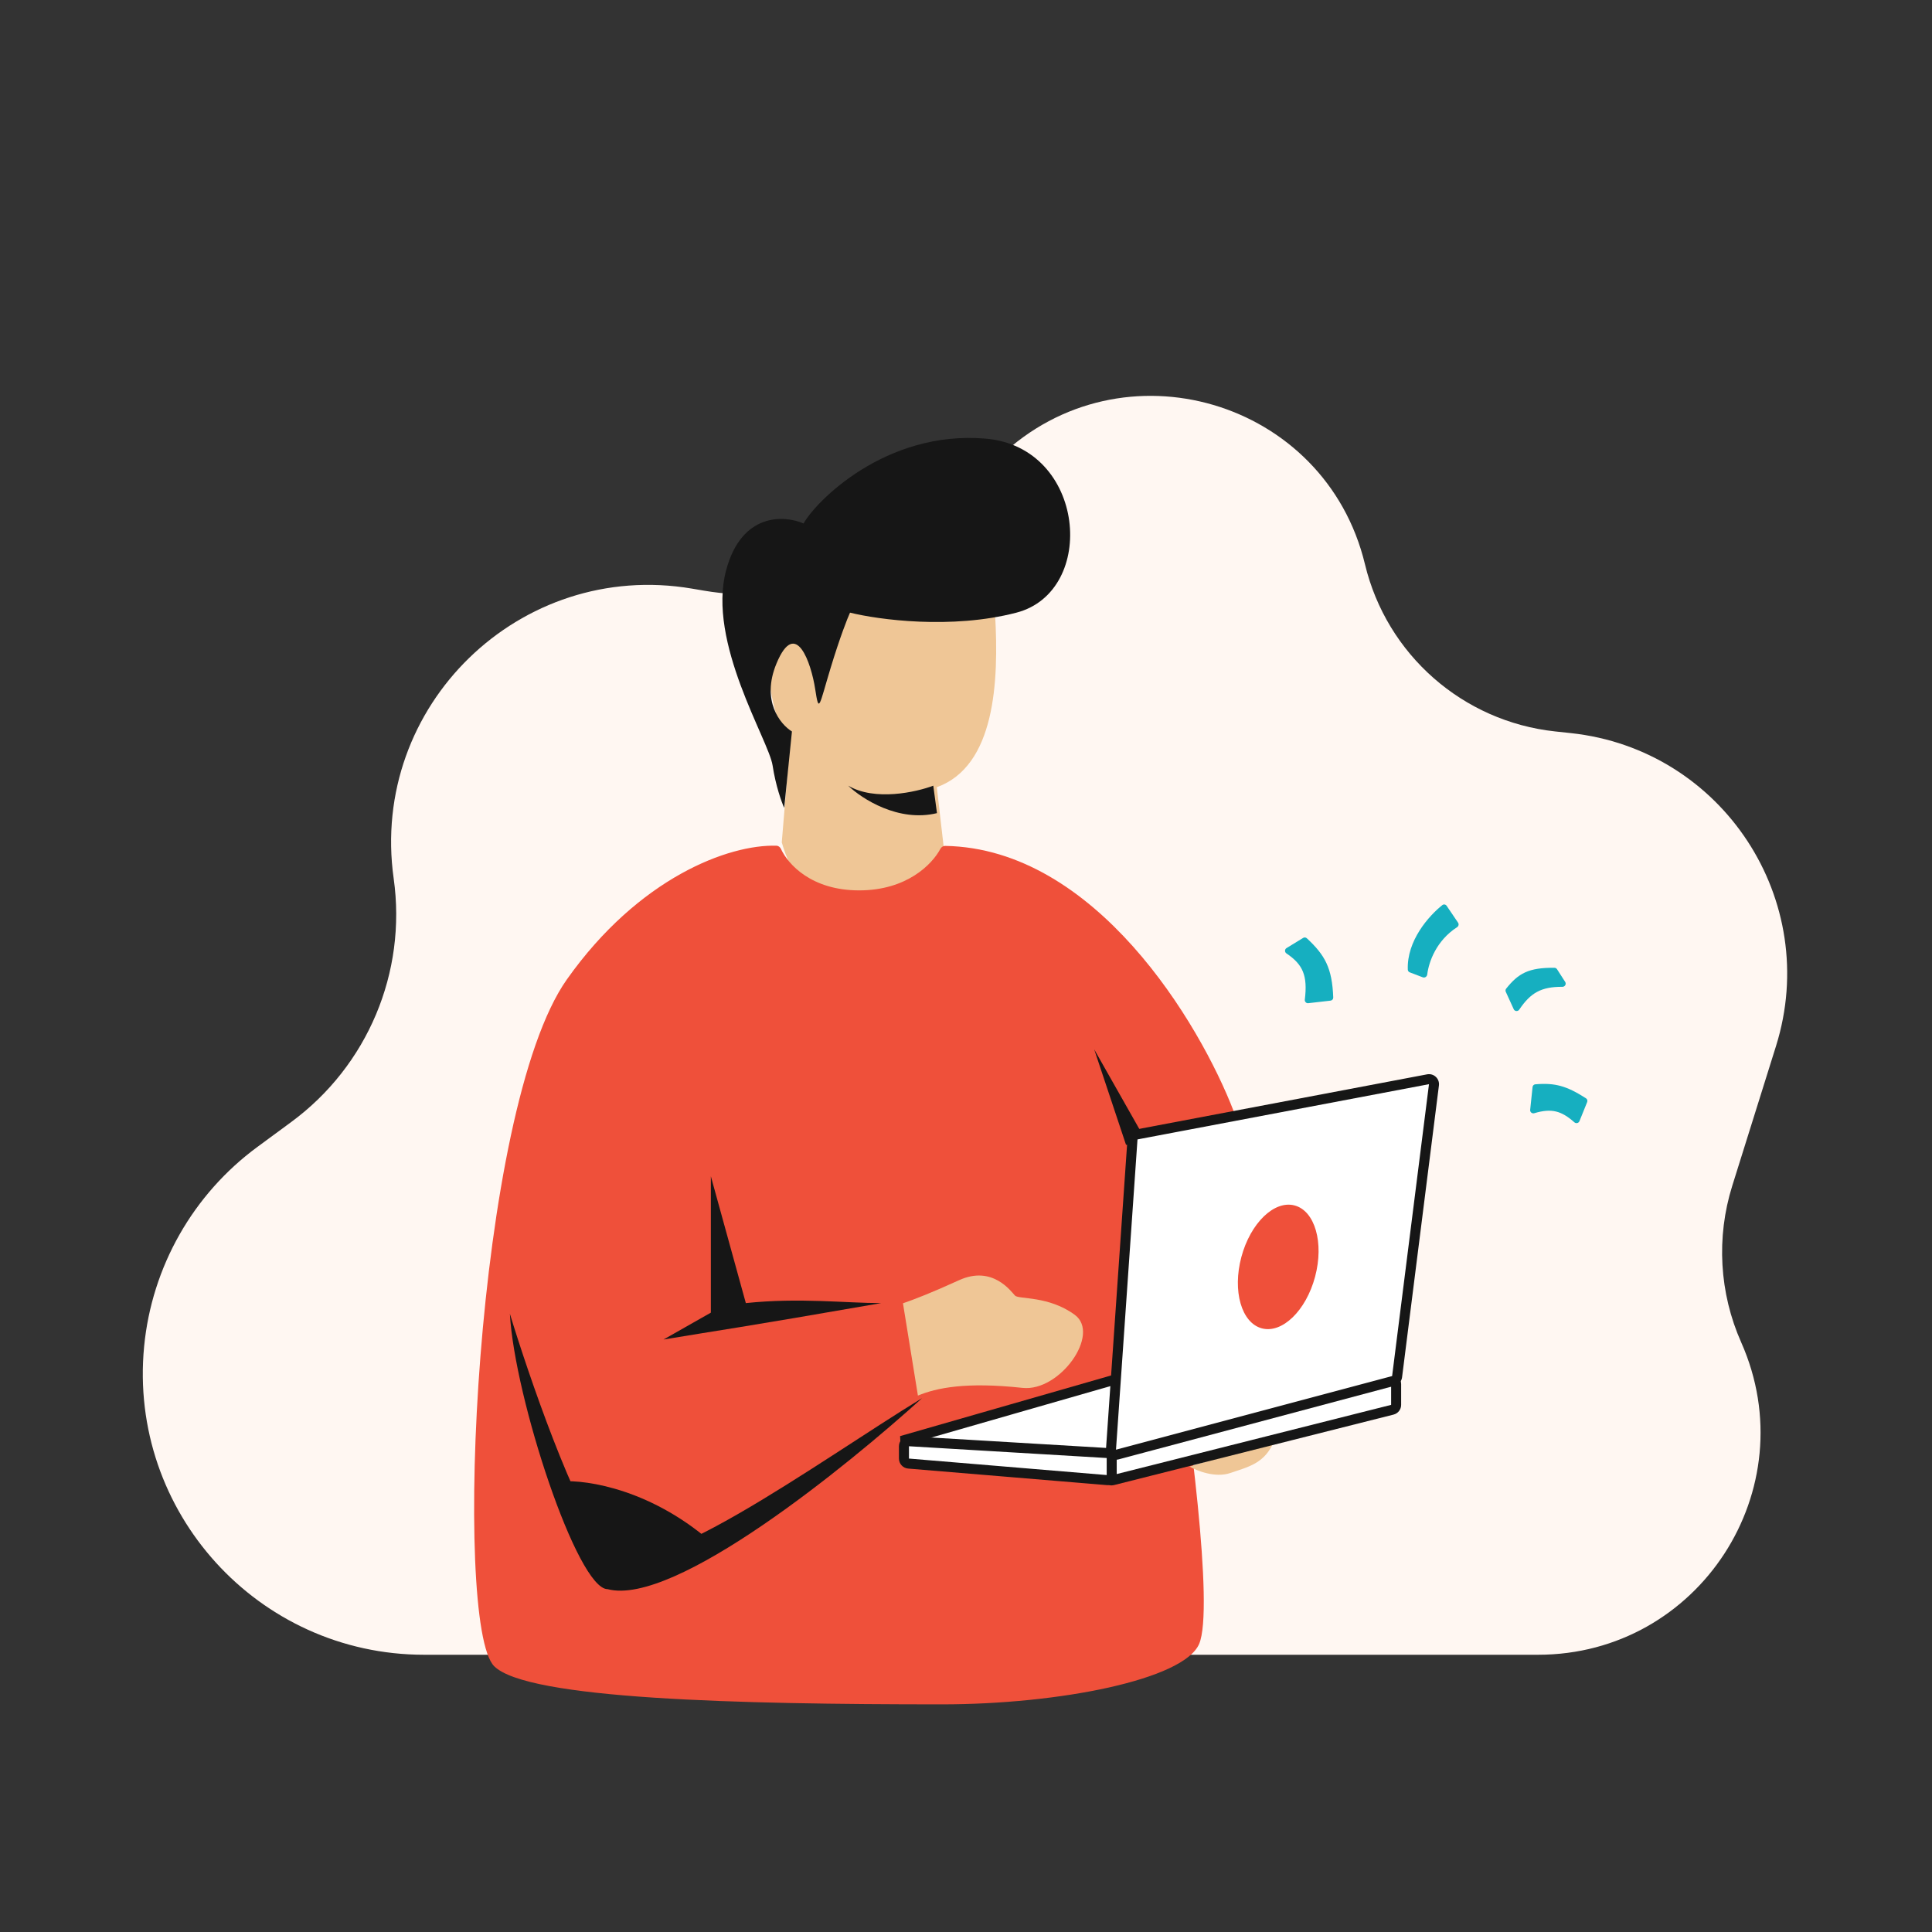 <svg width="230" height="230" viewBox="0 0 230 230" fill="none" xmlns="http://www.w3.org/2000/svg">
<rect x="0" y="0" width="230" height="230" fill="#333333" stroke="none"/>
<path d="M50.489 196.995H183.103C202.243 196.995 215.05 177.3 207.286 159.806C204.678 153.929 204.3 147.304 206.221 141.168L211.43 124.531C216.859 107.188 205.073 89.211 187.004 87.275L185.142 87.076C174.149 85.898 165.084 77.935 162.499 67.185C157.782 47.568 133.57 40.453 118.99 54.399L111.082 61.962C103.828 68.901 93.72 72 83.823 70.319L82.375 70.073C61.908 66.595 43.971 84.031 46.867 104.589C48.441 115.755 43.759 126.884 34.677 133.569L30.64 136.54C22.975 142.181 18.073 150.817 17.158 160.29C15.258 179.965 30.724 196.995 50.489 196.995Z" fill="#FFF7F2"/>
<path d="M98.109 63.618C87.47 71.143 91.942 84.519 93.946 89.703L93.068 100.28C93.978 103.61 97.277 110.269 103.198 110.269C109.119 110.269 111.833 104.584 112.45 101.742L111.525 93.716C118.464 91.208 118.926 81.175 118.463 73.149C117.914 63.618 107.481 56.991 98.109 63.618Z" fill="#EFC696"/>
<path d="M94.279 87.081L93.358 96.176C93.05 95.502 92.344 93.548 91.975 91.123C91.514 88.091 84.141 76.47 86.445 67.88C88.288 61.008 93.358 61.311 95.662 62.321C97.045 59.795 105.34 51.205 117.323 52.216C129.305 53.226 130.688 70.406 121.01 72.933C113.267 74.954 104.572 73.775 101.193 72.933C100.885 73.606 99.994 75.863 98.888 79.501C97.506 84.049 97.506 85.059 97.045 82.028C96.584 78.996 94.74 73.438 92.436 78.996C90.593 83.443 92.897 86.239 94.279 87.081Z" fill="#161616"/>
<path d="M100.975 93.533C104.146 95.401 109.049 94.311 111.105 93.533L111.545 96.801C106.965 97.921 102.59 95.089 100.975 93.533Z" fill="#161616"/>
<path d="M102.281 105.998C107.955 105.998 110.971 102.897 111.952 101.053C112.064 100.843 112.28 100.698 112.519 100.702C130.387 101.006 142.816 121.768 146.887 132.339C146.927 132.443 146.935 132.553 146.914 132.662L142.047 157.372C142.033 157.441 139.731 157.509 139.742 157.579C141.511 168.596 144.565 191.48 142.754 195.707C140.937 199.946 126.128 202.899 112.123 202.899C87.898 202.899 62.766 202.293 58.829 198.356C53.908 193.436 56.51 132.116 67.487 116.597C76.067 104.466 86.78 100.502 92.433 100.68C92.67 100.687 92.867 100.844 92.967 101.059C93.819 102.904 96.614 105.998 102.281 105.998Z" fill="#EF503A"/>
<path d="M72.329 184.548C68.342 179.515 62.915 163.685 60.7 156.4C61.254 166.445 68.729 189.184 72.329 189.184C80.302 191.304 100.999 174.397 109.767 166.45C97.5 173.922 76.316 189.582 72.329 184.548Z" fill="#161616"/>
<path d="M130.262 124.924L134.047 136.28H136.697L130.262 124.924Z" fill="#161616"/>
<path d="M146.47 175.357C144.68 175.967 142.492 175.102 141.621 174.593L151.692 171.538C150.573 174.211 148.708 174.593 146.47 175.357Z" fill="#EFC696"/>
<path d="M85.233 184.077C77.873 177.364 69.9 176.134 66.833 176.358C67.651 179.378 71.004 185.285 74.193 186.091C77.383 186.896 82.576 185.196 85.233 184.077Z" fill="#161616"/>
<path d="M132.854 164.2L107.319 171.538L132.217 176.225C132.302 176.241 132.389 176.238 132.473 176.217L165.756 167.824C166.021 167.757 166.207 167.519 166.207 167.246V164.774C166.207 164.444 165.939 164.177 165.61 164.177H133.019C132.963 164.177 132.908 164.185 132.854 164.2Z" fill="white"/>
<path fill-rule="evenodd" clip-rule="evenodd" d="M132.689 163.627C132.796 163.596 132.907 163.58 133.019 163.58H165.61C166.269 163.58 166.803 164.115 166.803 164.774V167.246C166.803 167.792 166.432 168.269 165.902 168.403L132.619 176.796C132.451 176.838 132.277 176.844 132.106 176.812L107.208 172.125L107.154 170.965L132.689 163.627ZM165.61 164.774L133.019 164.774L109.901 171.417L132.327 175.638L165.61 167.246V164.774Z" fill="#161616"/>
<path d="M108.245 171.576L131.785 172.977C132.1 172.996 132.346 173.257 132.346 173.573V175.601C132.346 175.95 132.048 176.224 131.7 176.195L108.16 174.234C107.851 174.208 107.613 173.949 107.613 173.639V172.172C107.613 171.828 107.902 171.555 108.245 171.576Z" fill="white"/>
<path fill-rule="evenodd" clip-rule="evenodd" d="M107.016 172.172C107.016 171.485 107.595 170.939 108.281 170.98L131.82 172.381C132.451 172.419 132.943 172.941 132.943 173.573V175.601C132.943 176.299 132.346 176.848 131.65 176.79L108.111 174.829C107.492 174.777 107.016 174.26 107.016 173.639V172.172ZM131.749 173.573L108.21 172.172L108.245 171.576L108.21 172.172V173.639L131.749 175.601L131.749 173.573Z" fill="#161616"/>
<path d="M84.626 156.267V140.033L88.79 155.131C95.185 154.461 100.612 155.131 104.902 155.131C87.49 158.159 86.058 158.288 78.991 159.466L84.626 156.267Z" fill="#161616"/>
<path d="M134.821 135.604L132.261 172.541C132.233 172.95 132.615 173.265 133.01 173.159L165.882 164.393C166.116 164.331 166.29 164.132 166.32 163.892L170.709 129.145C170.76 128.743 170.404 128.408 170.006 128.484L135.305 135.058C135.039 135.109 134.84 135.333 134.821 135.604Z" fill="white"/>
<path fill-rule="evenodd" clip-rule="evenodd" d="M169.895 127.897C170.691 127.746 171.403 128.416 171.301 129.22L166.912 163.966C166.851 164.448 166.505 164.845 166.036 164.97L133.164 173.736C132.373 173.947 131.609 173.317 131.666 172.5L134.226 135.562C134.263 135.021 134.661 134.573 135.194 134.472L169.895 127.897ZM170.117 129.07L135.416 135.645L132.856 172.582L165.728 163.817L170.117 129.07Z" fill="#161616"/>
<path d="M156.558 151.992C155.48 156.032 152.641 158.782 150.217 158.136C147.794 157.489 146.702 153.69 147.78 149.65C148.858 145.611 151.697 142.86 154.12 143.507C156.544 144.153 157.635 147.953 156.558 151.992Z" fill="#EF503A"/>
<path d="M107.496 155.155L109.275 166.14C111.498 165.224 114.967 164.492 121.726 165.224C126.173 165.706 131.064 158.816 127.951 156.528C124.838 154.239 121.281 154.697 120.836 154.239C120.392 153.782 118.168 150.578 114.166 152.408C110.965 153.873 108.83 154.697 107.496 155.155Z" fill="#EFC696"/>
<path d="M155.574 111.699C157.729 113.698 158.589 115.225 158.719 118.751C158.726 118.941 158.585 119.103 158.397 119.124L155.745 119.427C155.506 119.455 155.307 119.247 155.336 119.008C155.682 116.156 155.127 114.833 153.151 113.505C152.923 113.352 152.921 113.011 153.156 112.868L155.137 111.657C155.276 111.572 155.455 111.589 155.574 111.699Z" fill="#16AFC0"/>
<path d="M180.206 120.146L179.259 118.071C179.203 117.947 179.22 117.801 179.305 117.695C180.76 115.874 181.969 115.182 185.057 115.214C185.179 115.216 185.293 115.279 185.359 115.382L186.333 116.898C186.494 117.148 186.303 117.478 186.005 117.477C183.468 117.465 182.211 118.192 180.863 120.192C180.7 120.435 180.328 120.413 180.206 120.146Z" fill="#16AFC0"/>
<path d="M188.81 130.751C186.527 129.287 185.14 128.883 182.776 129.084C182.604 129.099 182.467 129.235 182.448 129.408L182.163 132.13C182.134 132.397 182.396 132.603 182.653 132.525C184.719 131.906 185.883 132.245 187.429 133.61C187.623 133.78 187.931 133.714 188.028 133.475L188.95 131.194C189.015 131.032 188.957 130.846 188.81 130.751Z" fill="#16AFC0"/>
<path d="M172.219 107.834L173.581 109.845C173.7 110.021 173.644 110.26 173.466 110.376C170.971 111.987 170.091 114.531 169.908 116.013C169.877 116.266 169.619 116.438 169.381 116.348L167.828 115.756C167.695 115.706 167.603 115.583 167.597 115.441C167.46 111.989 170.099 109.026 171.707 107.75C171.869 107.621 172.103 107.663 172.219 107.834Z" fill="#16AFC0"/>
</svg>
